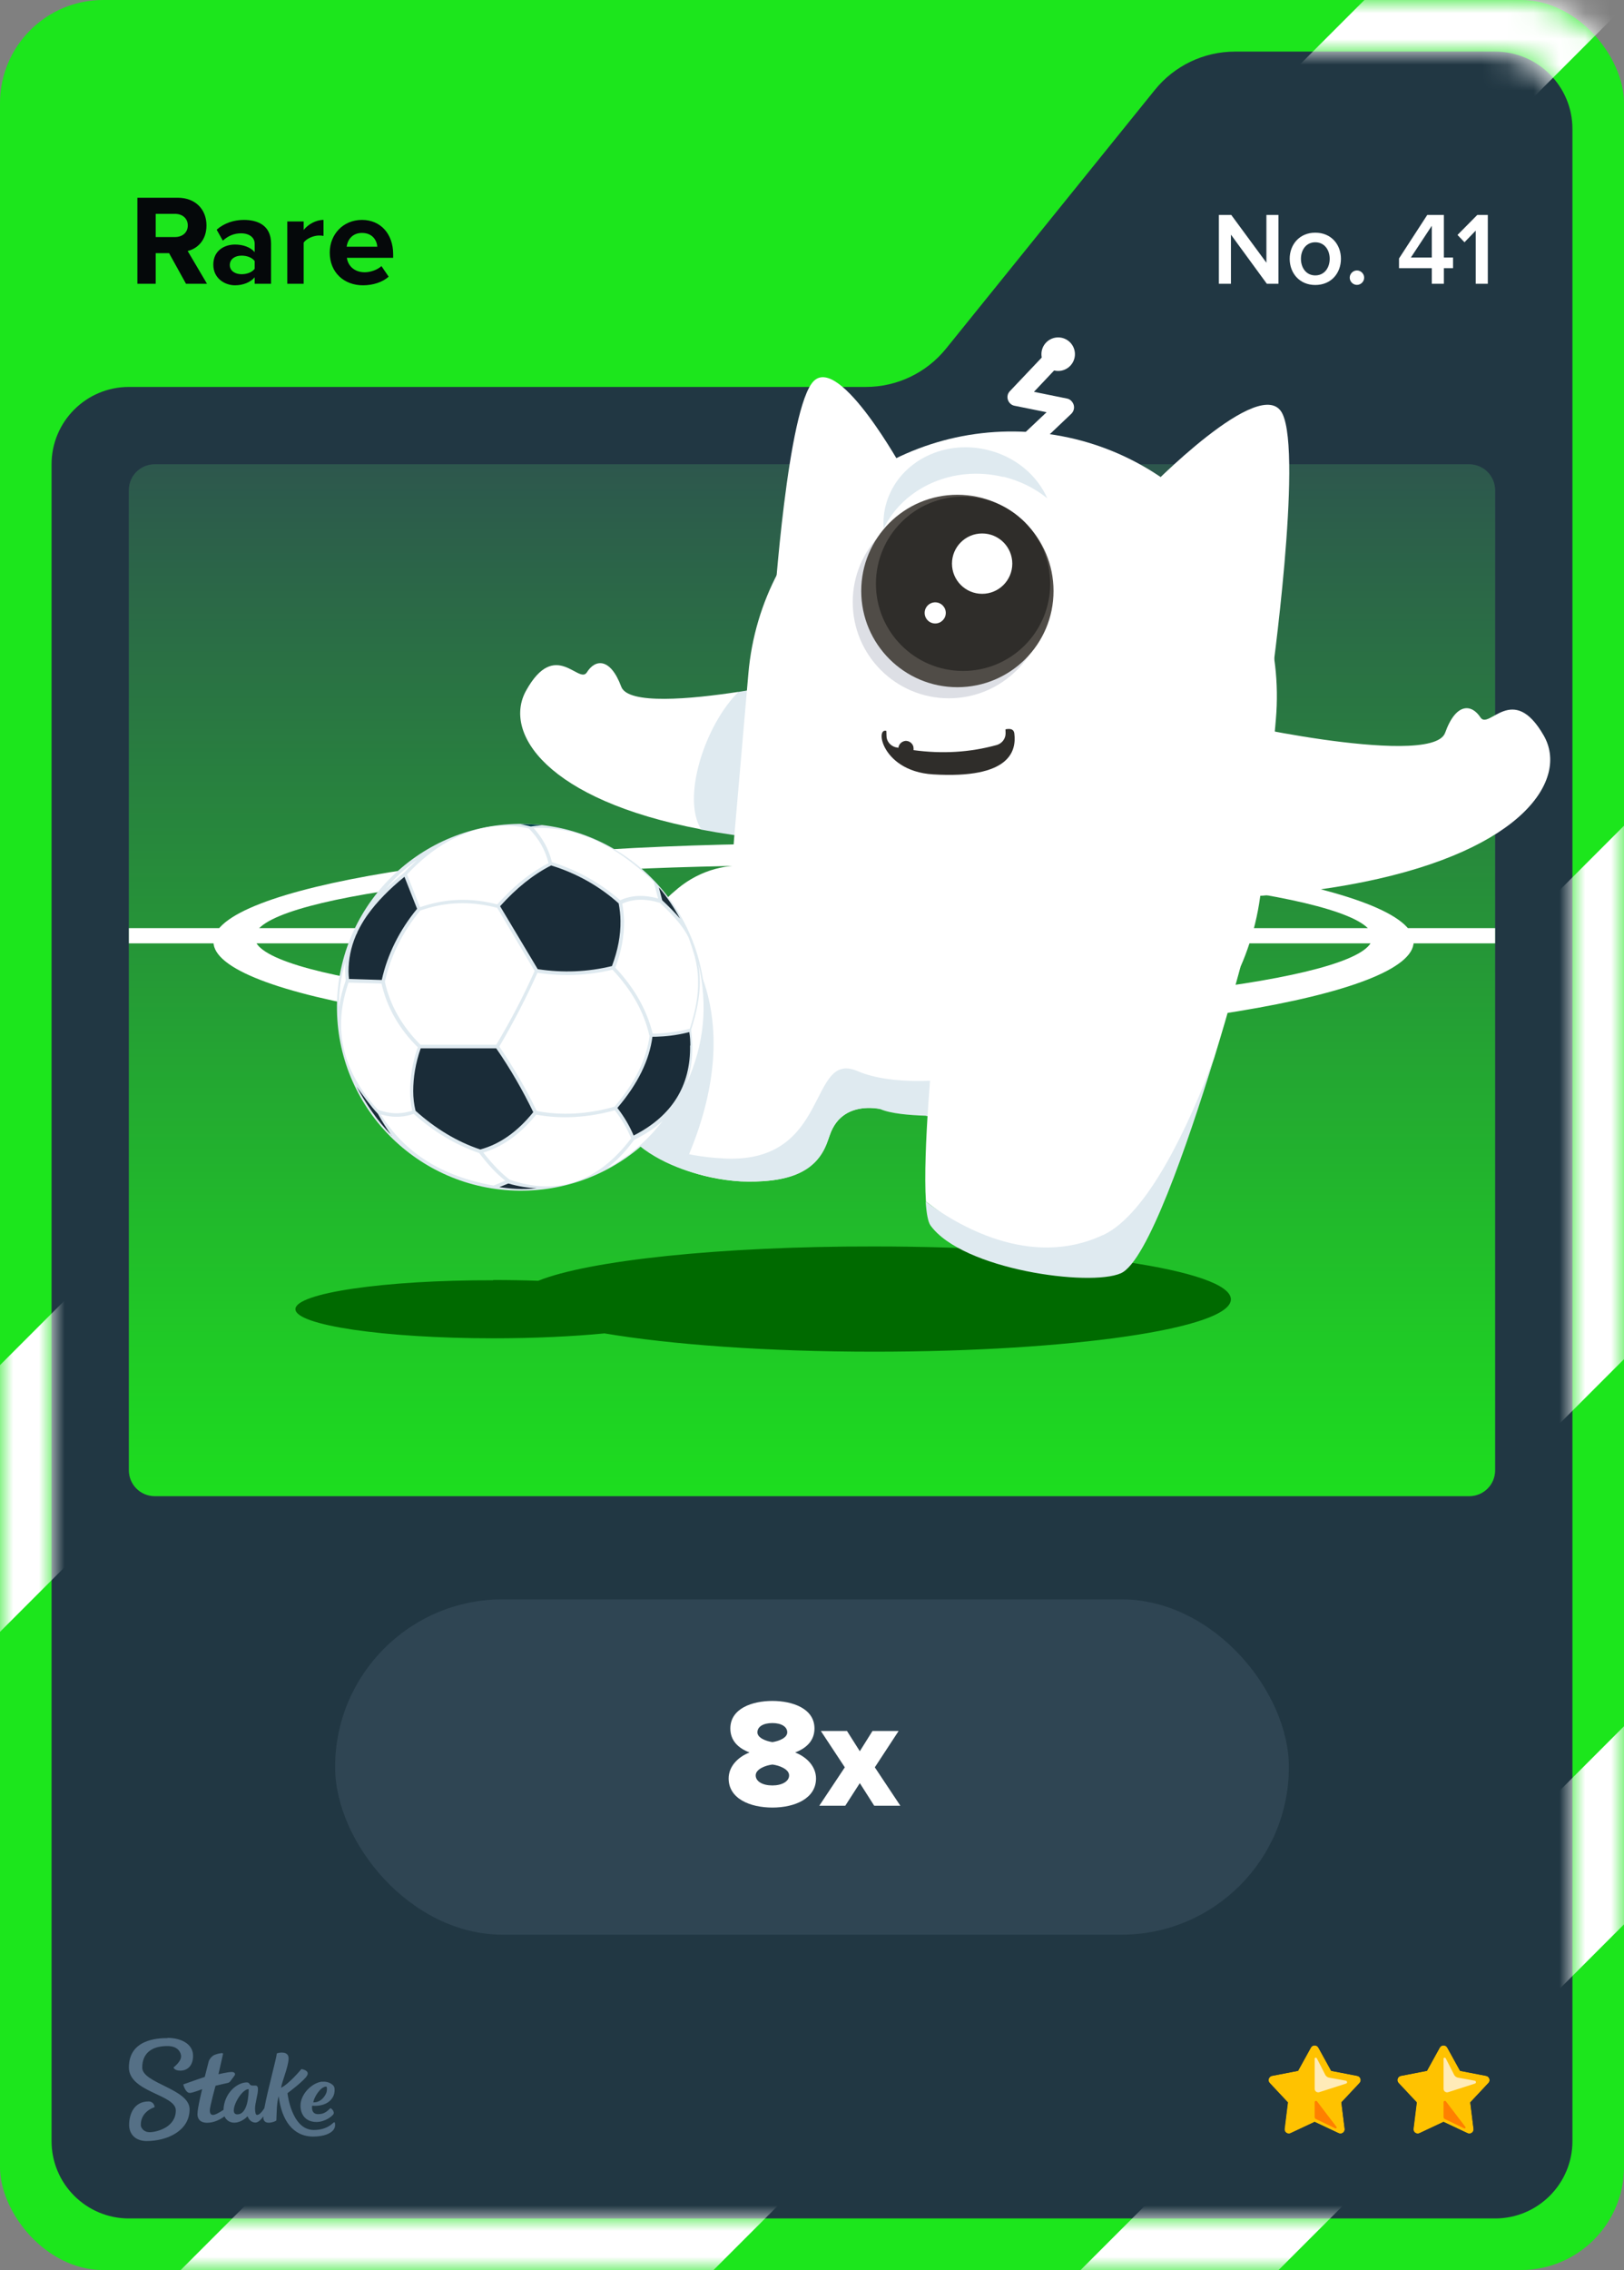 <svg width="63" height="88" viewBox="0 0 63 88" fill="none" xmlns="http://www.w3.org/2000/svg">
<rect x="0" y="0" width="63" height="88" fill="#808080" stroke="none"/>
<rect width="63" height="88" rx="4" fill="#1CE61C"/>
<path d="M36.701 13.513L44.799 3.487C45.559 2.546 46.702 2 47.911 2H58C59.657 2 61 3.343 61 5V83C61 84.657 59.657 86 58 86H5C3.343 86 2 84.657 2 83V18C2 16.343 3.343 15 5 15H33.589C34.798 15 35.941 14.454 36.701 13.513Z" fill="#213743"/>
<mask id="mask0_26835_29204" style="mask-type:luminance" maskUnits="userSpaceOnUse" x="0" y="0" width="63" height="88">
<path d="M59 0H4C1.79 0 0 1.79 0 4V84C0 86.21 1.79 88 4 88H59C61.21 88 63 86.21 63 84V4C63 1.79 61.21 0 59 0ZM61 82.81C61 84.57 59.57 86 57.81 86H5.19C3.43 86 2 84.57 2 82.81V18.19C2 16.43 3.43 15 5.19 15H33.59C34.8 15 35.94 14.45 36.7 13.51L44.8 3.48C45.56 2.54 46.7 1.99 47.91 1.99H57.81C59.57 1.99 61 3.42 61 5.18V82.8V82.81Z" fill="white"/>
</mask>
<g mask="url(#mask0_26835_29204)">
<path d="M68.37 47.32V26.64L4.46 90.55H25.13L68.37 47.32Z" fill="white"/>
<path d="M64.66 -2.29H55.22L-2.92 55.84V66.18L65.46 -2.2C65.2 -2.26 64.93 -2.29 64.66 -2.29Z" fill="white"/>
<path d="M68.37 69.23V61.55L39.37 90.55H47.05L68.37 69.23Z" fill="white"/>
</g>
<rect x="5" y="18" width="53" height="40" rx="1" fill="#2F4553"/>
<g clip-path="url(#clip0_26835_29204)">
<path d="M57 18H6C5.448 18 5 18.448 5 19V57C5 57.552 5.448 58 6 58H57C57.552 58 58 57.552 58 57V19C58 18.448 57.552 18 57 18Z" fill="url(#paint0_linear_26835_29204)"/>
<path d="M31.56 32.7C18.7 32.7 8.28 34.41 8.28 36.51C8.28 38.61 18.7 40.32 31.56 40.32C44.42 40.32 54.84 38.61 54.84 36.51C54.84 34.41 44.42 32.7 31.56 32.7ZM31.56 39.15C19.58 39.15 9.88 37.89 9.88 36.34C9.88 34.79 19.59 33.54 31.56 33.54C43.53 33.54 53.24 34.8 53.24 36.34C53.24 37.88 43.53 39.15 31.56 39.15Z" fill="white"/>
<path d="M58 35.98H5V36.57H58V35.98Z" fill="white"/>
<path d="M19.13 49.62C19.73 49.62 20.32 49.63 20.88 49.65C22.81 48.87 27.91 48.31 33.9 48.32C41.55 48.32 47.75 49.24 47.75 50.37C47.75 51.5 41.55 52.4 33.9 52.4C29.73 52.4 25.99 52.12 23.45 51.69C22.22 51.81 20.73 51.88 19.13 51.88C14.89 51.88 11.46 51.37 11.46 50.75C11.46 50.13 14.9 49.62 19.13 49.63V49.62Z" fill="#006A00"/>
<path d="M49.19 28.31C49.19 28.31 50.14 28.5 51.33 28.67C53.24 28.94 55.79 29.15 56.06 28.41C56.49 27.21 57.1 27.3 57.43 27.81C57.76 28.32 58.69 26.42 59.89 28.52C60.85 30.2 59.12 32.93 52.9 34.19C51.33 34.51 49.48 34.73 47.32 34.82C47.32 34.82 45.28 28.99 49.19 28.3V28.31Z" fill="white"/>
<path d="M30.71 26.45C30.71 26.45 29.8 26.64 28.66 26.82C26.23 27.77 25.26 30.59 27.2 32.16C28.71 32.45 30.49 32.64 32.58 32.71C32.58 32.71 34.48 27.07 30.71 26.46V26.45Z" fill="#DFEAF0"/>
<path d="M28.65 26.82C26.81 27.1 24.36 27.33 24.1 26.62C23.67 25.47 23.08 25.56 22.77 26.06C22.46 26.56 21.54 24.74 20.41 26.77C19.5 28.4 21.19 31.01 27.2 32.15C26.43 30.93 27.35 28.09 28.66 26.81L28.65 26.82Z" fill="white"/>
<path d="M39.99 17.43C40.06 17.43 40.13 17.39 40.19 17.34L41.56 16.04C41.65 15.95 41.69 15.82 41.65 15.69C41.61 15.57 41.51 15.47 41.39 15.45L40.11 15.19L41.14 14.1C41.27 13.96 41.27 13.74 41.13 13.61C40.99 13.48 40.77 13.48 40.64 13.62L39.18 15.16C39.09 15.25 39.06 15.38 39.1 15.5C39.14 15.62 39.24 15.71 39.36 15.73L40.6 15.98L39.71 16.82C39.57 16.95 39.57 17.17 39.7 17.31C39.78 17.39 39.88 17.43 39.99 17.42V17.43Z" fill="white"/>
<path d="M41.05 14.38C41.409 14.38 41.7 14.089 41.7 13.73C41.7 13.371 41.409 13.08 41.05 13.08C40.691 13.08 40.4 13.371 40.4 13.73C40.4 14.089 40.691 14.38 41.05 14.38Z" fill="white"/>
<path d="M30.03 23.54C30.03 23.54 30.55 15.77 31.57 14.77C32.59 13.77 35.02 18.19 35.02 18.19C35.02 18.19 32.7 23.3 30.02 23.54H30.03Z" fill="white"/>
<path d="M49.31 26.47C49.31 26.47 50.54 17.67 49.75 16.04C48.96 14.41 44.49 19.02 44.49 19.02C44.49 19.02 47.11 26.59 49.31 26.47Z" fill="white"/>
<path d="M29.032 26.109L28.48 32.475C27.989 38.126 32.173 43.105 37.823 43.595C43.474 44.085 48.453 39.902 48.943 34.251L49.495 27.885C49.986 22.235 45.803 17.256 40.152 16.766C34.501 16.275 29.523 20.459 29.032 26.109Z" fill="white"/>
<path d="M34.52 43.07C34.52 43.07 32.72 42.45 32.19 44.01C31.87 44.94 31.34 45.67 29.6 45.79C26.49 46 23.51 44.12 23.41 42.04C23.31 39.97 23.54 36.7 26.31 34.43C29.8 31.58 36.09 35.94 34.53 43.06L34.52 43.07Z" fill="white"/>
<path d="M37.06 28.79C37.06 28.79 35.17 28.97 34.53 28.42C33.89 27.87 34.05 29.89 36.2 30.02C39.19 30.2 39.43 29.11 39.35 28.44C39.29 27.91 38.24 28.7 37.05 28.79H37.06Z" fill="#2F2D2A"/>
<path d="M34.37 27.84L34.39 28.53C34.39 28.74 34.55 28.92 34.75 28.97C34.78 28.97 34.81 28.98 34.85 28.99C34.87 28.84 34.99 28.73 35.14 28.72C35.3 28.72 35.44 28.85 35.44 29.01C35.44 29.04 35.44 29.06 35.44 29.08C36.55 29.23 37.62 29.17 38.67 28.88C38.87 28.82 39.01 28.64 39.01 28.43L38.99 27.74C37.44 28.23 35.9 28.28 34.38 27.84H34.37Z" fill="white"/>
<path d="M38.92 18.48C39.57 18.64 40.15 18.93 40.63 19.32C40.23 18.42 39.39 17.7 38.3 17.44C36.51 17.01 34.75 17.99 34.35 19.63C34.28 19.92 34.26 20.21 34.28 20.49C35.05 18.9 36.98 18.02 38.92 18.49V18.48Z" fill="#DFEAF0"/>
<path d="M36.81 27.07C38.87 27.07 40.54 25.4 40.54 23.34C40.54 21.28 38.87 19.61 36.81 19.61C34.75 19.61 33.08 21.28 33.08 23.34C33.08 25.4 34.75 27.07 36.81 27.07Z" fill="#DDDFE5"/>
<path d="M37.14 26.64C39.2 26.64 40.87 24.97 40.87 22.91C40.87 20.85 39.2 19.18 37.14 19.18C35.08 19.18 33.41 20.85 33.41 22.91C33.41 24.97 35.08 26.64 37.14 26.64Z" fill="#504C47"/>
<path d="M37.36 26.01C39.227 26.01 40.74 24.497 40.74 22.63C40.74 20.763 39.227 19.25 37.36 19.25C35.493 19.25 33.98 20.763 33.98 22.63C33.98 24.497 35.493 26.01 37.36 26.01Z" fill="#2F2D2A"/>
<path d="M38.1 23.02C38.746 23.02 39.27 22.496 39.27 21.85C39.27 21.204 38.746 20.68 38.1 20.68C37.454 20.68 36.93 21.204 36.93 21.85C36.93 22.496 37.454 23.02 38.1 23.02Z" fill="white"/>
<path d="M36.28 24.17C36.506 24.17 36.69 23.986 36.69 23.76C36.69 23.534 36.506 23.35 36.28 23.35C36.054 23.35 35.87 23.534 35.87 23.76C35.87 23.986 36.054 24.17 36.28 24.17Z" fill="white"/>
<path d="M23.68 43C23.68 43 24.59 44.74 28.11 44.91C32.24 45.11 31.34 40.7 33.26 41.52C34.66 42.12 36.77 41.84 36.77 41.84L37.09 43.25C37.09 43.25 34.94 43.34 34.16 43C34.16 43 32.58 42.6 32.15 44.11C31.72 45.62 30.3 45.84 28.76 45.8C28.76 45.8 24.89 45.65 23.68 43Z" fill="#DFEAF0"/>
<path d="M26.48 36.51C26.48 36.51 29.08 39.37 26.63 44.98C26.63 44.98 24.98 44.71 24.25 43.64L26.47 36.51H26.48Z" fill="#DFEAF0"/>
<path d="M43.09 48.55C44.83 47.74 46.11 43.63 47.1 41.02C47.71 39.04 48.12 37.49 48.12 37.49C44.56 35.08 36.2 40.52 36.2 40.52C36.2 40.52 35.79 44.63 35.92 46.58C37.08 47.45 40.24 49.89 43.1 48.56L43.09 48.55Z" fill="white"/>
<path d="M42.78 47.88C39.93 49.21 37.07 47.45 35.91 46.58C35.94 47.04 36 47.37 36.1 47.51C37.35 49.22 42.27 49.89 43.48 49.36C44.51 48.91 46.07 44.35 47.1 41.02C46.12 43.63 44.53 47.07 42.79 47.88H42.78Z" fill="#DFEAF0"/>
<path d="M20.323 46.157C24.265 46.095 27.412 42.862 27.35 38.936C27.288 35.009 24.042 31.877 20.099 31.939C16.156 32.001 13.01 35.234 13.072 39.16C13.133 43.086 16.38 46.219 20.323 46.157Z" fill="#DFEAF0"/>
<path d="M19.6 45.77C19.27 45.51 18.94 45.16 18.59 44.7C17.69 44.39 16.83 43.88 16.05 43.18C15.72 43.29 15.32 43.36 14.77 43.2C15.7 44.7 17.14 45.6 19.15 45.96L19.6 45.77Z" fill="white"/>
<path d="M26.78 40.54C26.78 40.37 26.77 40.19 26.74 40.01C26.2 40.15 25.77 40.18 25.45 40.19C25.4 40.19 25.35 40.19 25.31 40.19C25.19 41.1 24.75 42.01 23.95 42.95C24.22 43.3 24.43 43.66 24.58 44.02C26.06 43.27 26.8 42.1 26.77 40.52L26.78 40.54Z" fill="#1A2C38"/>
<path d="M24.48 44.12C24.33 43.75 24.12 43.39 23.85 43.04C22.8 43.33 21.77 43.39 20.8 43.21C20.18 43.97 19.49 44.46 18.75 44.68C19.11 45.14 19.44 45.48 19.77 45.73C21.61 46.37 23.2 45.83 24.49 44.12H24.48Z" fill="white"/>
<path d="M26.63 41.99C26.85 41.39 26.91 40.69 26.81 39.92C27.04 39.2 27.14 38.64 27.15 38.11C27.15 37.86 27.13 37.61 27.09 37.36C27.47 38.96 27.32 40.48 26.64 41.99H26.63Z" fill="white"/>
<path d="M15.19 44.02C15 43.75 14.82 43.47 14.66 43.18C14.35 42.85 14.09 42.47 13.83 42.12C14.18 42.75 14.6 43.42 15.2 44.02H15.19Z" fill="#1A2C38"/>
<path d="M13.54 37.96C13.53 37.86 13.52 37.76 13.52 37.66C13.52 37.19 13.61 36.73 13.8 36.28C13.8 36.27 13.81 36.25 13.82 36.24C13.82 36.22 13.84 36.2 13.85 36.18L13.87 36.12C13.97 35.92 14.08 35.72 14.22 35.52L14.27 35.45C14.62 34.96 15.1 34.47 15.69 33.99L16.18 35.23C15.49 36.07 15.03 37 14.81 37.99L13.55 37.95L13.54 37.96Z" fill="#1A2C38"/>
<path d="M27.08 38.02C27.08 37.7 27.03 37.39 26.95 37.07C26.88 36.83 26.8 36.58 26.71 36.34C26.52 35.95 26.18 35.54 25.6 35C25.05 34.83 24.56 34.84 24.14 35.03C24.18 35.25 24.2 35.48 24.21 35.71C24.21 36.3 24.11 36.88 23.87 37.51C24.62 38.31 25.09 39.15 25.32 40.07C25.36 40.07 25.41 40.07 25.46 40.07C25.78 40.05 26.21 40.02 26.76 39.88C27 39.13 27.09 38.58 27.08 38.04V38.02Z" fill="white"/>
<path d="M16.15 33.36C15.66 33.71 15.29 34.06 14.97 34.45C14.97 34.45 14.99 34.43 15 34.42C15.21 34.22 15.43 34.02 15.68 33.83C15.79 33.71 15.9 33.6 16.02 33.49C16.07 33.45 16.11 33.4 16.16 33.36H16.15Z" fill="white"/>
<path d="M16.2 40.59C15.48 39.88 15.01 39.05 14.8 38.13L13.52 38.09C13.32 38.67 13.22 39.24 13.23 39.79C13.25 40.93 13.73 42.02 14.66 43.02C15.24 43.23 15.65 43.16 15.99 43.06C15.94 42.82 15.91 42.57 15.91 42.31C15.91 41.76 16 41.18 16.21 40.59H16.2Z" fill="white"/>
<path d="M25.7 43.46C25.39 43.74 25.02 43.98 24.6 44.19C24.27 44.64 23.91 45.01 23.53 45.3C24.39 44.84 25.11 44.23 25.7 43.46Z" fill="white"/>
<path d="M21.03 32C20.73 31.95 20.45 31.94 20.19 31.95C20.32 31.97 20.46 32.01 20.59 32.04C20.72 32.02 20.87 32 21.04 32H21.03Z" fill="#004249"/>
<path d="M26.38 35.61C26.16 35.2 25.87 34.76 25.56 34.4L25.69 34.9C25.97 35.16 26.19 35.39 26.38 35.61Z" fill="#1A2C38"/>
<path d="M20.82 46.06C20.47 46.05 20.1 45.99 19.72 45.88L19.37 46.02C19.77 46.08 20.29 46.13 20.82 46.06Z" fill="#1A2C38"/>
<path d="M13.4 37.29C13.22 37.88 13.14 38.45 13.15 39.04C13.2 38.7 13.29 38.36 13.41 38.01C13.4 37.89 13.39 37.78 13.39 37.66C13.39 37.54 13.39 37.41 13.4 37.29Z" fill="white"/>
<path d="M25.37 34.19C24.29 33.15 23.23 32.51 22.14 32.24L22.08 32.23H22.06C21.62 32.12 21.16 32.08 20.7 32.1C21.05 32.49 21.29 32.92 21.41 33.42C22.4 33.73 23.29 34.23 24.06 34.9C24.49 34.7 24.98 34.68 25.53 34.83L25.36 34.18L25.37 34.19Z" fill="white"/>
<path d="M24.07 35.7C24.07 35.47 24.04 35.24 24 35.02C23.25 34.35 22.36 33.85 21.38 33.55C20.69 33.9 20.04 34.42 19.4 35.13L20.86 37.57C21.84 37.72 22.8 37.68 23.74 37.45C23.97 36.84 24.08 36.26 24.07 35.69V35.7Z" fill="#1A2C38"/>
<path d="M19.27 35.19C18.24 34.92 17.26 34.96 16.3 35.3C15.61 36.14 15.15 37.07 14.93 38.06C15.13 38.97 15.6 39.79 16.31 40.5H19.25C19.81 39.57 20.31 38.61 20.74 37.64L19.28 35.18L19.27 35.19Z" fill="white"/>
<path d="M20.69 43.12C20.29 42.29 19.81 41.45 19.25 40.64H16.32C16.12 41.21 16.03 41.77 16.03 42.3C16.03 42.56 16.06 42.81 16.12 43.06C16.89 43.75 17.73 44.26 18.63 44.56C19.38 44.36 20.07 43.88 20.69 43.11V43.12Z" fill="#1A2C38"/>
<path d="M16.29 35.16L15.79 33.9C16.29 33.36 16.83 32.93 17.38 32.62C17.54 32.53 17.72 32.45 17.89 32.37H17.91C18.41 32.15 18.91 32.03 19.42 32.01H19.5C19.84 32 20.19 32.04 20.52 32.12C20.9 32.51 21.15 32.94 21.28 33.46C20.76 33.73 20.26 34.09 19.78 34.55C19.62 34.71 19.45 34.88 19.29 35.06C18.25 34.79 17.27 34.83 16.29 35.17V35.16Z" fill="white"/>
<path d="M25.19 40.14C24.98 39.22 24.51 38.39 23.76 37.59C22.81 37.82 21.83 37.86 20.85 37.71C20.42 38.67 19.92 39.63 19.37 40.57C19.93 41.39 20.42 42.23 20.82 43.07C21.78 43.25 22.79 43.2 23.84 42.9C24.65 41.95 25.09 41.04 25.2 40.14H25.19Z" fill="white"/>
</g>
<path fill-rule="evenodd" clip-rule="evenodd" d="M6.498 79C6.99 79 7.486 79.213 7.49 79.691C7.49 80.104 7.247 80.27 6.998 80.27C6.75 80.27 6.733 80.144 6.733 80.144C6.733 80.144 7.025 79.926 7.025 79.717C7.025 79.609 6.942 79.313 6.489 79.317C5.858 79.317 5.518 79.617 5.518 80.152C5.518 80.765 7.351 80.974 7.355 81.765C7.355 82.613 6.476 82.996 5.692 83C5.283 83 5.013 82.761 5.009 82.378C5.009 81.926 5.222 81.465 5.758 81.465C5.884 81.457 5.988 81.552 5.997 81.678C5.997 81.678 5.997 81.683 5.997 81.687C5.997 81.687 5.457 81.839 5.462 82.378C5.462 82.478 5.566 82.661 5.819 82.656C6.071 82.652 6.824 82.474 6.82 81.809C6.82 81.191 5.004 81.109 5 80.148C5 79.065 6.088 79.009 6.498 79.009V79ZM10.747 79.6C10.812 79.57 11.213 79.491 11.195 79.813C11.182 80.135 10.939 80.691 10.904 80.935C11.23 80.77 11.692 80.209 11.692 80.209C11.692 80.209 12.018 80.252 11.918 80.452C11.818 80.652 11.152 81.144 11.152 81.144C11.152 81.144 11.304 82.57 12.171 82.57C12.645 82.57 12.85 82.361 12.937 82.287C12.959 82.27 12.976 82.265 12.985 82.278C13.02 82.387 12.994 82.504 12.915 82.591C12.819 82.696 12.597 82.822 12.153 82.826C11.365 82.826 10.925 82.196 10.812 81.261C10.725 81.535 10.734 81.983 10.721 82.2C10.695 82.243 10.251 82.417 10.216 82.117C10.216 82.091 10.216 82.07 10.216 82.043C10.133 82.161 10.02 82.283 9.911 82.283C9.72 82.283 9.637 82.122 9.602 82.039C9.576 82.07 9.363 82.287 9.088 82.287C8.923 82.291 8.775 82.196 8.709 82.043C8.57 82.144 8.322 82.291 8.039 82.291C7.734 82.291 7.66 82.109 7.66 81.957C7.66 81.713 7.843 80.987 7.843 80.987C7.843 80.987 7.486 81.13 7.364 81.135C7.194 81.135 7.112 80.822 7.112 80.813C7.112 80.809 7.112 80.8 7.12 80.8C7.22 80.761 7.943 80.513 7.943 80.513C7.943 80.513 8.078 79.983 8.096 79.913C8.113 79.844 8.213 79.7 8.331 79.656C8.418 79.622 8.509 79.6 8.601 79.591C8.631 79.591 8.653 79.6 8.653 79.617C8.653 79.635 8.474 80.409 8.474 80.409C8.474 80.409 8.849 80.322 8.988 80.322C9.097 80.322 9.154 80.387 9.093 80.47C9.032 80.552 8.962 80.648 8.927 80.691C8.888 80.735 8.862 80.743 8.77 80.761C8.644 80.787 8.361 80.856 8.361 80.856C8.361 80.856 8.135 81.678 8.139 81.817C8.139 81.896 8.165 81.987 8.261 81.987C8.357 81.987 8.54 81.874 8.67 81.791C8.692 81.152 9.188 80.726 9.576 80.726C9.702 80.726 9.654 80.848 9.798 80.848H9.889C9.946 80.848 10.007 80.852 10.007 80.996C10.007 81.196 9.894 81.526 9.894 81.735C9.894 81.883 9.915 81.987 9.972 81.987C10.068 81.987 10.177 81.848 10.255 81.726C10.381 81.03 10.734 79.761 10.734 79.617L10.747 79.6ZM12.502 80.7C12.767 80.678 12.933 80.822 12.963 80.9C12.994 80.978 12.989 81.161 12.915 81.291C12.684 81.704 12.11 81.63 12.11 81.63C12.11 81.63 12.044 81.957 12.341 81.957C12.593 81.957 12.706 81.83 12.815 81.726C12.859 81.726 12.994 81.865 12.933 81.961C12.885 82.035 12.619 82.257 12.28 82.261C11.74 82.261 11.605 81.8 11.674 81.47C11.766 81.061 12.175 80.722 12.502 80.696V80.7ZM9.646 80.987C9.323 80.987 8.827 81.97 9.206 81.965C9.619 81.965 9.646 81.183 9.646 81.004V80.987ZM12.641 80.891C12.423 80.9 12.175 81.317 12.153 81.5C12.48 81.513 12.654 81.196 12.676 81.07C12.689 80.974 12.693 80.887 12.641 80.887V80.891Z" fill="#557086"/>
<path d="M51.144 79.378L51.641 80.278L52.652 80.473C52.779 80.499 52.83 80.656 52.741 80.749L52.036 81.501L52.163 82.524C52.181 82.656 52.045 82.749 51.93 82.694L51 82.257L50.07 82.694C49.951 82.749 49.82 82.652 49.837 82.524L49.964 81.501L49.259 80.749C49.17 80.656 49.221 80.499 49.348 80.473L50.359 80.278L50.856 79.378C50.919 79.263 51.085 79.263 51.144 79.378Z" fill="#FFC200"/>
<path d="M51 79.293C51.055 79.293 51.115 79.323 51.144 79.378L51.641 80.278L52.652 80.473C52.779 80.499 52.83 80.656 52.741 80.749L52.036 81.501L52.163 82.524C52.176 82.626 52.096 82.711 51.998 82.711C51.977 82.711 51.951 82.707 51.926 82.694L50.996 82.257L50.066 82.694C50.04 82.707 50.019 82.711 49.994 82.711C49.9 82.711 49.815 82.626 49.828 82.524L49.955 81.501L49.251 80.749C49.161 80.656 49.212 80.499 49.34 80.473L50.35 80.278L50.847 79.378C50.877 79.323 50.936 79.293 50.992 79.293M51 79.081C50.864 79.081 50.737 79.157 50.669 79.276L50.219 80.091L49.306 80.265C49.17 80.291 49.059 80.388 49.017 80.52C48.974 80.652 49.008 80.796 49.102 80.894L49.739 81.573L49.624 82.495C49.611 82.601 49.645 82.711 49.713 82.792C49.786 82.873 49.888 82.919 49.998 82.919C50.053 82.919 50.108 82.906 50.159 82.881L51 82.486L51.841 82.881C51.892 82.906 51.947 82.919 52.002 82.919C52.112 82.919 52.214 82.873 52.287 82.792C52.359 82.711 52.393 82.601 52.376 82.495L52.261 81.573L52.898 80.894C52.992 80.792 53.026 80.647 52.983 80.52C52.941 80.388 52.83 80.291 52.694 80.265L51.781 80.091L51.331 79.276C51.263 79.157 51.136 79.081 51 79.081Z" fill="#213743"/>
<path d="M51 79.815V80.974C51 81.068 51.089 81.132 51.178 81.106L52.219 80.771C52.274 80.754 52.27 80.673 52.21 80.66L51.556 80.541C51.497 80.529 51.442 80.49 51.412 80.435L51.085 79.794C51.064 79.751 50.996 79.764 50.996 79.815H51Z" fill="#FFEBB8"/>
<path d="M51 81.492V82.07C51 82.104 51.017 82.129 51.047 82.146L51.798 82.507C51.837 82.524 51.87 82.482 51.845 82.448L51.093 81.463C51.064 81.424 51 81.446 51 81.492Z" fill="#FF7F00"/>
<path d="M56.144 79.378L56.641 80.278L57.652 80.473C57.779 80.499 57.83 80.656 57.741 80.749L57.036 81.501L57.163 82.524C57.181 82.656 57.045 82.749 56.93 82.694L56 82.257L55.07 82.694C54.951 82.749 54.82 82.652 54.837 82.524L54.964 81.501L54.259 80.749C54.17 80.656 54.221 80.499 54.348 80.473L55.359 80.278L55.856 79.378C55.919 79.263 56.085 79.263 56.144 79.378Z" fill="#FFC200"/>
<path d="M56 79.293C56.055 79.293 56.115 79.323 56.144 79.378L56.641 80.278L57.652 80.473C57.779 80.499 57.83 80.656 57.741 80.749L57.036 81.501L57.163 82.524C57.176 82.626 57.096 82.711 56.998 82.711C56.977 82.711 56.951 82.707 56.926 82.694L55.996 82.257L55.066 82.694C55.04 82.707 55.019 82.711 54.994 82.711C54.9 82.711 54.815 82.626 54.828 82.524L54.955 81.501L54.251 80.749C54.161 80.656 54.212 80.499 54.34 80.473L55.35 80.278L55.847 79.378C55.877 79.323 55.936 79.293 55.992 79.293M56 79.081C55.864 79.081 55.737 79.157 55.669 79.276L55.219 80.091L54.306 80.265C54.17 80.291 54.059 80.388 54.017 80.52C53.974 80.652 54.008 80.796 54.102 80.894L54.739 81.573L54.624 82.495C54.611 82.601 54.645 82.711 54.713 82.792C54.786 82.873 54.888 82.919 54.998 82.919C55.053 82.919 55.108 82.906 55.159 82.881L56 82.486L56.841 82.881C56.892 82.906 56.947 82.919 57.002 82.919C57.112 82.919 57.214 82.873 57.287 82.792C57.359 82.711 57.393 82.601 57.376 82.495L57.261 81.573L57.898 80.894C57.992 80.792 58.026 80.647 57.983 80.52C57.941 80.388 57.83 80.291 57.694 80.265L56.781 80.091L56.331 79.276C56.263 79.157 56.136 79.081 56 79.081Z" fill="#213743"/>
<path d="M56 79.815V80.974C56 81.068 56.089 81.132 56.178 81.106L57.219 80.771C57.274 80.754 57.27 80.673 57.21 80.66L56.556 80.541C56.497 80.529 56.442 80.49 56.412 80.435L56.085 79.794C56.064 79.751 55.996 79.764 55.996 79.815H56Z" fill="#FFEBB8"/>
<path d="M56 81.492V82.07C56 82.104 56.017 82.129 56.047 82.146L56.798 82.507C56.837 82.524 56.87 82.482 56.845 82.448L56.093 81.463C56.064 81.424 56 81.446 56 81.492Z" fill="#FF7F00"/>
<rect x="13" y="62" width="37" height="13" rx="6.5" fill="#2F4553"/>
<path d="M29.964 70.072C29.1 70.072 28.266 69.73 28.266 68.944C28.266 68.488 28.614 68.116 29.076 67.936C28.65 67.774 28.332 67.486 28.332 67.006C28.332 66.232 29.178 65.938 29.964 65.938C30.744 65.938 31.596 66.232 31.596 67.006C31.596 67.486 31.272 67.774 30.846 67.936C31.308 68.116 31.656 68.488 31.656 68.944C31.656 69.724 30.828 70.072 29.964 70.072ZM29.964 67.534C30.21 67.498 30.54 67.372 30.54 67.156C30.54 66.934 30.306 66.796 29.964 66.796C29.61 66.796 29.382 66.934 29.382 67.156C29.382 67.372 29.718 67.498 29.964 67.534ZM29.964 69.214C30.336 69.214 30.612 69.058 30.612 68.824C30.612 68.578 30.216 68.434 29.964 68.404C29.706 68.434 29.316 68.578 29.316 68.824C29.316 69.058 29.58 69.214 29.964 69.214ZM34.927 70H33.913L33.355 69.124L32.791 70H31.783L32.773 68.512L31.843 67.102H32.857L33.355 67.888L33.847 67.102H34.861L33.937 68.512L34.927 70Z" fill="white"/>
<path d="M8.03 11H7.215L6.56 9.815H6.04V11H5.33V7.665H6.89C7.585 7.665 8.01 8.12 8.01 8.74C8.01 9.33 7.64 9.645 7.28 9.73L8.03 11ZM6.785 9.19C7.07 9.19 7.285 9.02 7.285 8.74C7.285 8.46 7.07 8.29 6.785 8.29H6.04V9.19H6.785ZM10.515 11H9.88V10.75C9.715 10.945 9.43 11.06 9.115 11.06C8.73 11.06 8.275 10.8 8.275 10.26C8.275 9.695 8.73 9.48 9.115 9.48C9.435 9.48 9.72 9.585 9.88 9.775V9.45C9.88 9.205 9.67 9.045 9.35 9.045C9.09 9.045 8.85 9.14 8.645 9.33L8.405 8.905C8.7 8.645 9.08 8.525 9.46 8.525C10.01 8.525 10.515 8.745 10.515 9.44V11ZM9.37 10.63C9.575 10.63 9.775 10.56 9.88 10.42V10.12C9.775 9.98 9.575 9.91 9.37 9.91C9.12 9.91 8.915 10.04 8.915 10.275C8.915 10.5 9.12 10.63 9.37 10.63ZM11.78 11H11.145V8.585H11.78V8.915C11.95 8.7 12.25 8.525 12.55 8.525V9.145C12.505 9.135 12.445 9.13 12.375 9.13C12.165 9.13 11.885 9.25 11.78 9.405V11ZM14.082 11.06C13.347 11.06 12.792 10.565 12.792 9.79C12.792 9.09 13.307 8.525 14.042 8.525C14.762 8.525 15.252 9.065 15.252 9.855V9.995H13.457C13.497 10.3 13.742 10.555 14.152 10.555C14.357 10.555 14.642 10.465 14.797 10.315L15.077 10.725C14.837 10.945 14.457 11.06 14.082 11.06ZM14.637 9.565C14.622 9.335 14.462 9.03 14.042 9.03C13.647 9.03 13.477 9.325 13.447 9.565H14.637Z" fill="#05080A"/>
<path d="M49.596 11H49.144L47.752 9.096V11H47.284V8.332H47.764L49.128 10.184V8.332H49.596V11ZM51.023 11.048C50.411 11.048 50.031 10.588 50.031 10.032C50.031 9.48 50.411 9.02 51.023 9.02C51.643 9.02 52.019 9.48 52.019 10.032C52.019 10.588 51.643 11.048 51.023 11.048ZM51.023 10.676C51.383 10.676 51.583 10.376 51.583 10.032C51.583 9.692 51.383 9.392 51.023 9.392C50.667 9.392 50.467 9.692 50.467 10.032C50.467 10.376 50.667 10.676 51.023 10.676ZM52.64 11.044C52.488 11.044 52.36 10.916 52.36 10.764C52.36 10.612 52.488 10.484 52.64 10.484C52.792 10.484 52.92 10.612 52.92 10.764C52.92 10.916 52.792 11.044 52.64 11.044ZM56.012 11H55.544V10.396H54.272V10.02L55.368 8.332H56.012V9.984H56.368V10.396H56.012V11ZM55.544 9.984V8.752L54.732 9.984H55.544ZM57.717 11H57.248V8.94L56.812 9.392L56.541 9.108L57.309 8.332H57.717V11Z" fill="white"/>
<defs>
<linearGradient id="paint0_linear_26835_29204" x1="31.5" y1="12.68" x2="31.5" y2="60.39" gradientUnits="userSpaceOnUse">
<stop stop-color="#2F4553"/>
<stop offset="1" stop-color="#1CE61C"/>
</linearGradient>
<clipPath id="clip0_26835_29204">
<rect width="63" height="88" fill="white"/>
</clipPath>
</defs>
</svg>
